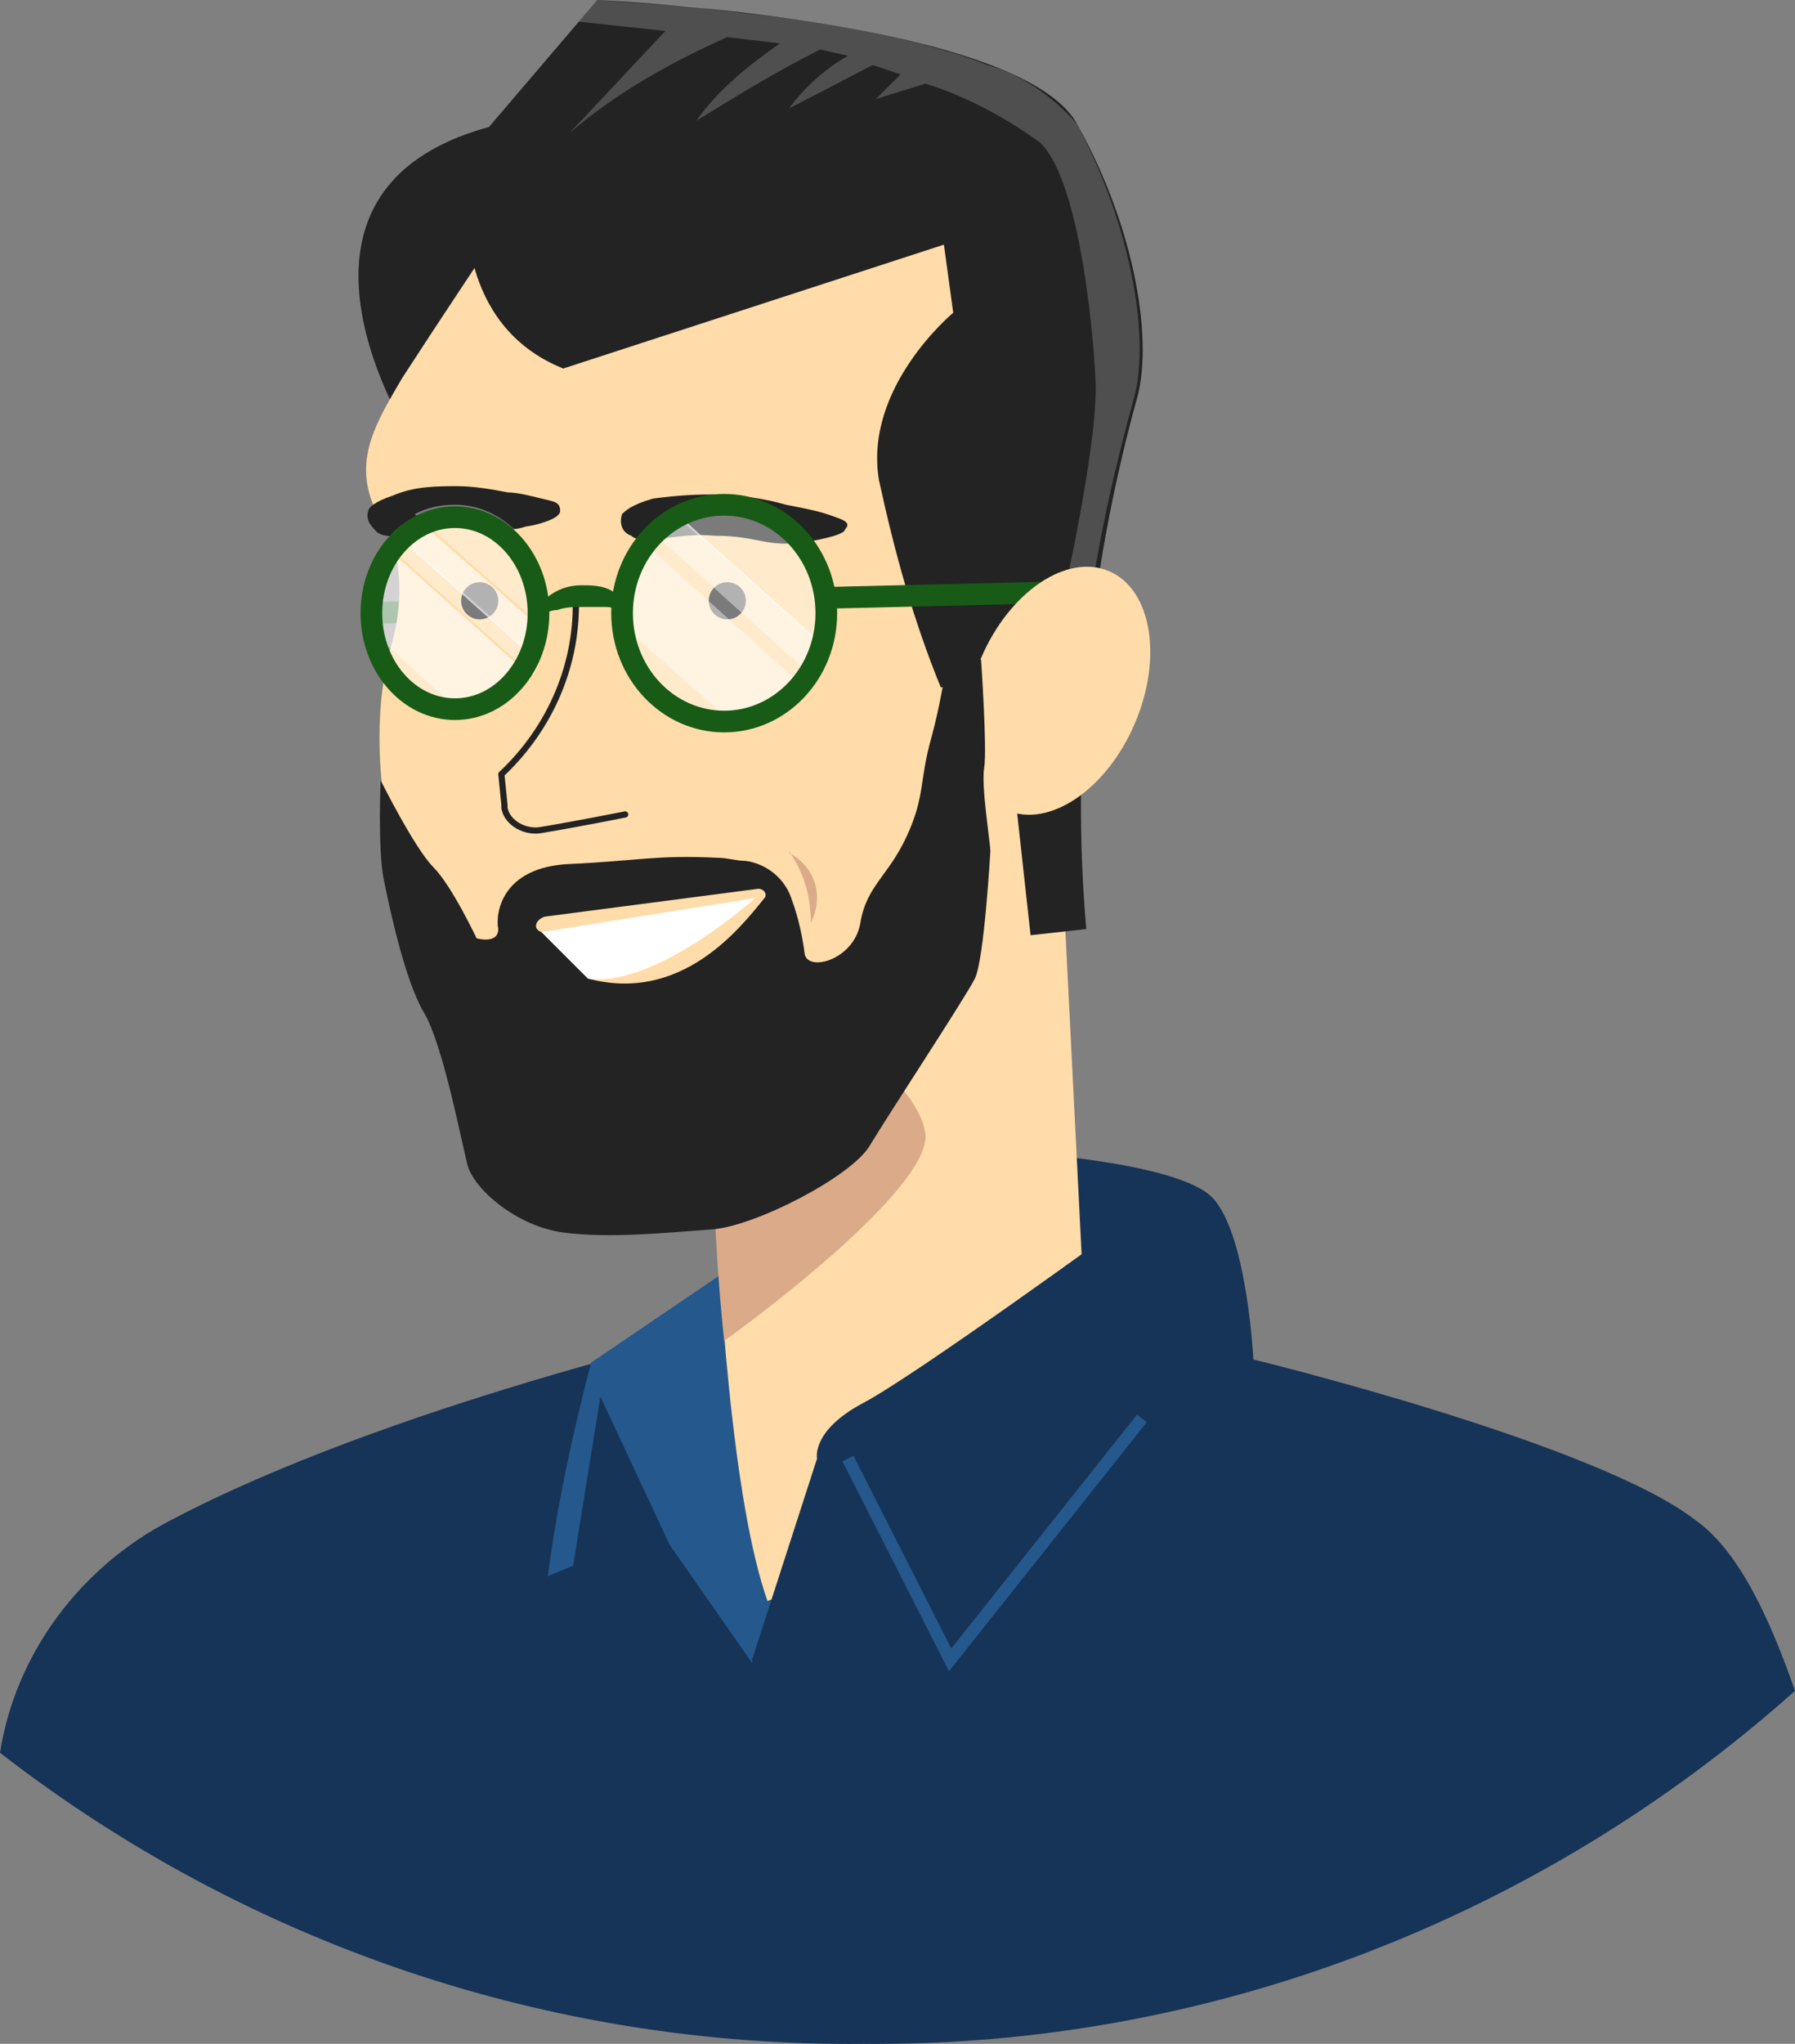 <?xml version="1.0" encoding="utf-8"?>
<!-- Generator: Adobe Illustrator 21.0.2, SVG Export Plug-In . SVG Version: 6.00 Build 0)  -->
<svg version="1.1" id="Calque_1" xmlns="http://www.w3.org/2000/svg" xmlns:xlink="http://www.w3.org/1999/xlink" x="0px" y="0px"
	 viewBox="0 0 58 66" style="enable-background:new 0 0 58 66;" xml:space="preserve">
<rect x="0" y="0" width="58" height="66" fill="#808080" stroke="none"/>
<style type="text/css">
	.st0{fill:none;stroke:#185B16;stroke-width:0.7;stroke-miterlimit:10;}
	.st1{fill:#163457;}
	.st2{fill:#25588C;}
	.st3{fill:#FFDCA9;}
	.st4{fill:#DBAA89;}
	.st5{fill:#232323;}
	.st6{opacity:0.2;fill:#FFFFFF;enable-background:new    ;}
	.st7{fill:#FFFFFF;}
	.st8{fill:none;stroke:#232323;stroke-width:0.2;stroke-linecap:round;stroke-linejoin:round;}
	.st9{fill:none;stroke:#25588C;stroke-width:0.4;stroke-miterlimit:10;}
	.st10{opacity:0.4;fill:#FFFFFF;}
	.st11{opacity:0.65;fill:#FFFFFF;}
	.st12{fill:#185B16;}
</style>
<line class="st0" x1="11.8" y1="19.8" x2="19.8" y2="19.6"/>
<title>avatar-man</title>
<path class="st1" d="M27.9,66C39,66.1,49.7,62,58,54.6c-0.8-2.3-1.8-4.5-3.2-5.5c-3.2-2.5-14.3-5.2-14.3-5.2s-0.2-4-1.3-5.2
	s-6.5-1.5-6.5-1.5l-9.2,5.7c0,0-11,2.5-18,6.2c-2.9,1.5-5,4.3-5.5,7.5C8,62.8,17.8,66.1,27.9,66z"/>
<path class="st2" d="M25,40l-5.9,4c-0.6,2.3-1.1,4.6-1.4,6.9l3.6-1.5l3,4.3l2.1-6.5L25,40z"/>
<path class="st3" d="M22.8,24.6c0,0-0.2,20.9,2,27.1l10.5-4.2L34,21.6L32.6,16l-8.3,0.3L22.8,24.6z"/>
<path class="st4" d="M23.4,43.3c1.8-1.3,6.7-5.1,6.5-6.7c-0.3-2-4.2-4.1-4.2-4.1l-2.7,2.2C23,37.5,23.1,40.5,23.4,43.3z"/>
<path class="st5" d="M13.3,14.2c0,0-5.2-8,2.5-10.1L19.3,0c0,0,13.6,0.6,15.5,4s2.5,7.1,1.9,9c-1.5,5.5-2.1,11.3-1.6,17l-1.8,0.2
	L32,18.4l0.8-9.5l-8.2-1.8l-7.4,2.2L13.3,14.2z"/>
<path class="st3" d="M17.1,6c-1.6,2.4-3,4.5-4.1,6.2c-0.7,1.2-1.4,2.3-1.1,3.6c0.2,0.9,0.7,1.2,0.9,2.2c0.2,1,0.1,2-0.2,3
	c-1.1,4.2,0.8,9.1,1.2,10.1c0.6,1.3,1.1,2.6,1.6,3.9c0.7,2.3,0.4,2.5,1,3.2c1.7,1.9,6,1.2,8.3,0.3c0.4-0.1,0.9-0.3,1.3-0.5
	c3.7-2,4.5-6.5,4.7-7.7c0.4-2.5-0.3-2.3-0.2-6.4c0-3.2,0.5-6.5,1.4-9.6c1.2-3.9,2.2-4.2,1.7-5.6c-1-3.1-6.8-4.3-11-4.1
	C20.6,4.8,18.8,5.2,17.1,6z"/>
<path class="st5" d="M15.1,6.5c0,0-0.4,4,3.1,5.4l12.3-4l0.3,2.2c0,0-2.9,2.4-2.4,5.4c0.5,2.3,1.1,4.5,2,6.7l3.9-1L34.1,8l-3.8-3.3
	l-9.7-0.9L15.1,6.5z"/>
<path class="st6" d="M34.8,4C34,3.1,33,2.4,31.9,2.1l0,0c-0.7-0.3-1.5-0.5-2.2-0.7l0,0c-1.6-0.4-3.3-0.7-5-0.9h0
	c-0.9-0.1-1.7-0.2-2.4-0.3l0,0C20.5,0.1,19.3,0,19.3,0l-0.6,0.7L21.5,1l-3.1,3.3C19.9,3,21.7,2,23.5,1.2l1.7,0.2
	c-1,0.7-2,1.5-2.7,2.5c1.3-0.8,2.6-1.6,4-2.3l0.9,0.2c-0.7,0.4-1.4,1-1.9,1.7l2.7-1.4l0.9,0.3l-0.8,0.8l1.6-0.5
	c1.3,0.4,2.6,1.1,3.7,1.9c1.2,1.1,1.7,5.6,1.8,7.7s-1.2,7.7-1.2,7.7l1-0.4c0.3-2.2,0.8-4.4,1.4-6.6C37.2,11.1,36.6,7.4,34.8,4z"/>
<path class="st5" d="M27,16.7c-0.5-0.2-1.1-0.3-1.6-0.4c-1.4-0.4-2.8-0.4-4.3-0.2c-0.7,0.2-0.9,0.4-1,0.5c-0.1,0.3,0,0.6,0.3,0.7
	c0.1,0.1,0.2,0.1,0.4,0.1c0.5,0.1,1.2-0.2,2.3-0.1c1.4,0,1.7,0.4,2.9,0.2c0.1,0,1.3-0.2,1.3-0.4C27.5,16.9,27.3,16.8,27,16.7z"/>
<path class="st5" d="M17.5,16.1c-0.4-0.1-0.8-0.2-1.1-0.2c-0.5-0.1-1.1-0.2-1.6-0.2c-0.7,0-1.4,0-2.1,0.3c-0.6,0.2-0.8,0.4-0.8,0.5
	c-0.1,0.3,0.1,0.5,0.3,0.7c0.5,0.3,1.1-0.1,2.3-0.2c0.6,0,1.1,0,1.7,0.1c0.3,0,0.5,0,0.8-0.1l0,0c0.1,0,1.1-0.2,1.1-0.5
	S17.9,16.2,17.5,16.1z"/>
<line class="st0" x1="26.9" y1="19.3" x2="35.2" y2="19.1"/>
<circle class="st5" cx="15.5" cy="19.4" r="0.6"/>
<circle class="st5" cx="23.5" cy="19.4" r="0.6"/>
<path class="st7" d="M16.9,29.5l7.9-0.2c0,0-4,3.1-6.4,2.4L16.9,29.5z"/>
<path class="st4" d="M18.1,33.2c1.2,0,2.4-0.2,3.5-0.7C21.7,32.6,19,36.3,18.1,33.2z"/>
<ellipse transform="matrix(0.394 -0.919 0.919 0.394 0.216 44.949)" class="st3" cx="34.2" cy="22.3" rx="4.2" ry="2.7"/>
<path class="st8" d="M20.2,26.3c0,0-1.5,0.3-2.7,0.5c-0.5,0.1-1.1-0.2-1.2-0.7c0,0,0-0.1,0-0.1l-0.1-1c1.6-1.5,2.5-3.6,2.4-5.8"/>
<path class="st4" d="M26.2,29.8c0.4-0.8,0.2-1.7-0.6-2.2c0,0-0.1,0-0.1-0.1C26,28.2,26.2,29,26.2,29.8z"/>
<path class="st1" d="M24.3,53.6l2.1-6.5c0,0-0.2-0.9,1.5-1.8s8.3-5.7,8.3-5.7l2.2,6.5L27.7,58.5L24.3,53.6z"/>
<path class="st1" d="M18.4,51.3l1-6.2l2.9,6.2l-1.5,1.2L18.4,51.3z"/>
<polyline class="st9" points="27.4,47.1 30.7,53.6 36.9,45.8 "/>
<g>
	<path class="st10" d="M23.5,23.2l-3.4-3C20.3,21.9,21.8,23.2,23.5,23.2z"/>
	<path class="st10" d="M26.3,21.9l-5.1-4.6c-0.1,0.1-0.2,0.2-0.3,0.3l5.1,4.6C26.1,22.1,26.2,22,26.3,21.9z"/>
	<path class="st10" d="M27,19.8c0-1.9-1.5-3.5-3.5-3.5c-0.6,0-1.1,0.2-1.6,0.4l4.8,4.3C26.9,20.7,27,20.2,27,19.8z"/>
	<path class="st11" d="M26,22.2l-5.1-4.6c-0.5,0.6-0.8,1.4-0.8,2.2c0,0.1,0,0.3,0,0.4l3.4,3c0,0,0,0,0,0
		C24.5,23.2,25.4,22.8,26,22.2z"/>
	<path class="st11" d="M26.8,21L22,16.7c-0.3,0.2-0.6,0.3-0.8,0.6l5.1,4.6C26.5,21.6,26.6,21.3,26.8,21z"/>
</g>
<g>
	<path class="st10" d="M17.7,19.8c0-1.9-1.3-3.5-3-3.5c-0.5,0-0.9,0.1-1.3,0.3l4.2,3.7C17.6,20.2,17.7,20,17.7,19.8z"/>
	<path class="st10" d="M14.7,23.2c0.1,0,0.3,0,0.4,0l-3.3-3C12,21.9,13.2,23.2,14.7,23.2z"/>
	<path class="st10" d="M12.8,17.2c-0.1,0.1-0.2,0.3-0.3,0.4l4.7,4.2c0.1-0.1,0.2-0.3,0.2-0.5L12.8,17.2z"/>
	<path class="st11" d="M11.8,19.8c0,0.1,0,0.3,0,0.4l3.3,3c0.8-0.1,1.5-0.7,2-1.4l-4.7-4.2C12,18.2,11.8,18.9,11.8,19.8z"/>
	<path class="st11" d="M17.6,20.4l-4.2-3.7c-0.2,0.1-0.5,0.3-0.7,0.5l4.6,4.1C17.5,21,17.6,20.7,17.6,20.4z"/>
</g>
<ellipse class="st0" cx="23.4" cy="19.8" rx="3.3" ry="3.5"/>
<ellipse class="st0" cx="14.7" cy="19.8" rx="2.7" ry="3.1"/>
<g>
	<path class="st12" d="M17.4,20.1c-0.1-0.3,0.1-0.7,0.4-0.9c0.3-0.2,0.6-0.3,1-0.3c0.3,0,0.7,0,1,0.2c0.2,0.1,0.3,0.2,0.4,0.4
		c0.1,0.2,0.1,0.4,0,0.5c-0.2-0.3-0.4-0.4-0.6-0.4c-0.2,0-0.5,0-0.8,0c-0.3,0-0.5,0-0.8,0.1C17.8,19.7,17.5,19.8,17.4,20.1z"/>
</g>
<path class="st5" d="M12.3,25.2c0,0,1.1,2.2,1.7,2.8s1.4,2.3,1.4,2.3s0.7,0.2,0.7-0.3c-0.1-0.5,0.1-2,2.3-2.1
	c2.2-0.1,2.8-0.3,4.8-0.2c0.3,0,0.6,0.1,0.9,0.1c0.7,0.1,1.3,0.6,1.5,1.3c0.3,0.8,0.4,1.7,0.4,1.7c0.1,0.6,1.6,0.2,1.8-1
	c0.2-1.2,0.9-1.5,1.5-2.8s0.4-1.8,0.8-3.2c0.4-1.5,0.5-2.6,0.5-2.6l1.1,0.1c0,0,0.2,2.9,0.1,3.5c-0.1,0.6,0.2,2.4,0.2,2.7
	c0,0-0.2,3.5-0.5,4.1c-0.3,0.6-2.8,4.4-3.4,5.4c-0.6,1-3.7,2.6-5.1,2.7c-1.4,0.1-3.3,0.3-4.8,0.1s-2.9-1.4-3.1-2.2
	c-0.2-0.8-0.8-3.9-1.4-4.9c-0.6-1-1.1-3.3-1.3-4.3S12.3,25.2,12.3,25.2z"/>
<path class="st3" d="M17.6,29.6l6.9-0.9c0.2,0,0.3,0.2,0.2,0.3c-0.8,1-2.7,3.4-5.7,2.6l-1.5-1.5C17.2,30,17.3,29.7,17.6,29.6z"/>
<path class="st7" d="M17.5,30.1l6.9-1.1c0,0-3.2,2.9-5.4,2.6L17.5,30.1z"/>
</svg>
